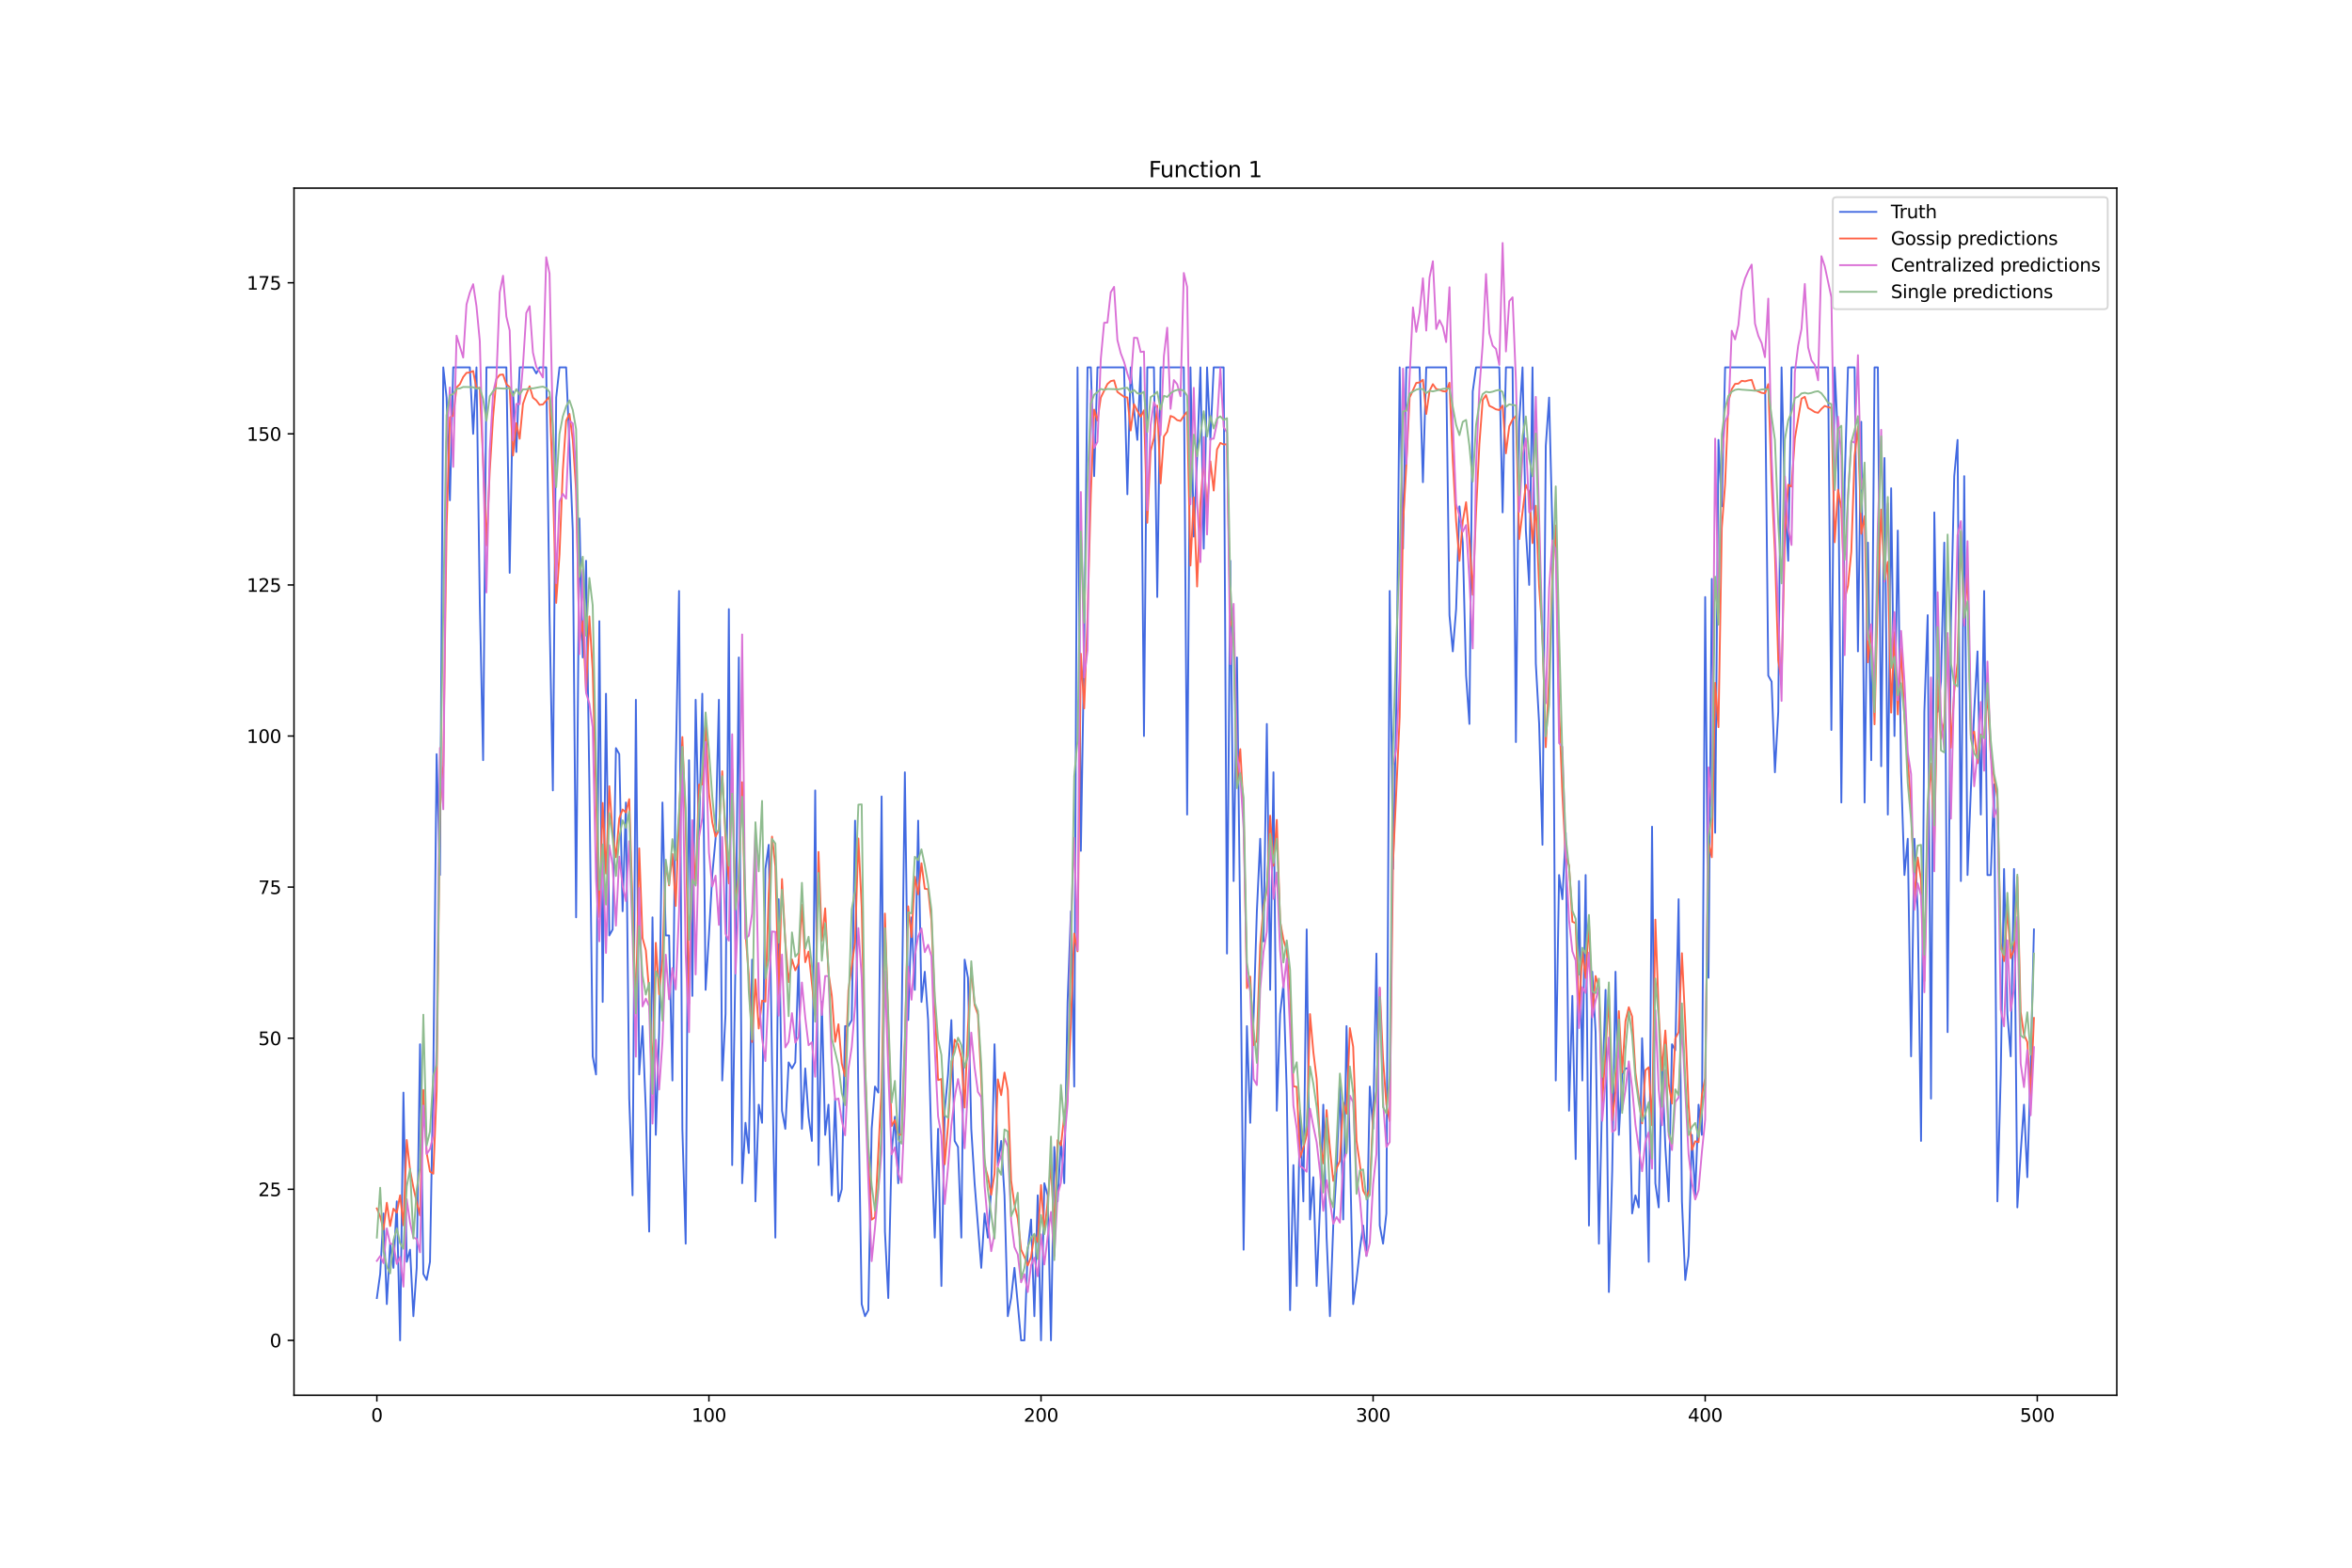 <?xml version="1.0" encoding="utf-8" standalone="no"?>
<!DOCTYPE svg PUBLIC "-//W3C//DTD SVG 1.1//EN"
  "http://www.w3.org/Graphics/SVG/1.1/DTD/svg11.dtd">
<svg xmlns:xlink="http://www.w3.org/1999/xlink" width="1296pt" height="864pt" viewBox="0 0 1296 864" xmlns="http://www.w3.org/2000/svg" version="1.1">
 <defs>
  <style type="text/css">*{stroke-linejoin: round; stroke-linecap: butt}</style>
 </defs>
 <g id="figure_1">
  <g id="patch_1">
   <path d="M 0 864 
L 1296 864 
L 1296 0 
L 0 0 
z
" style="fill: #ffffff"/>
  </g>
  <g id="axes_1">
   <g id="patch_2">
    <path d="M 162 768.96 
L 1166.4 768.96 
L 1166.4 103.68 
L 162 103.68 
z
" style="fill: #ffffff"/>
   </g>
   <g id="matplotlib.axis_1">
    <g id="xtick_1">
     <g id="line2d_1">
      <defs>
       <path id="m49944b374c" d="M 0 0 
L 0 3.5 
" style="stroke: #000000; stroke-width: 0.8"/>
      </defs>
      <g>
       <use xlink:href="#m49944b374c" x="207.655" y="768.96" style="stroke: #000000; stroke-width: 0.8"/>
      </g>
     </g>
     <g id="text_1">
      <!-- 0 -->
      <g transform="translate(204.473 783.558) scale(0.1 -0.1)">
       <defs>
        <path id="DejaVuSans-30" d="M 2034 4250 
Q 1547 4250 1301 3770 
Q 1056 3291 1056 2328 
Q 1056 1369 1301 889 
Q 1547 409 2034 409 
Q 2525 409 2770 889 
Q 3016 1369 3016 2328 
Q 3016 3291 2770 3770 
Q 2525 4250 2034 4250 
z
M 2034 4750 
Q 2819 4750 3233 4129 
Q 3647 3509 3647 2328 
Q 3647 1150 3233 529 
Q 2819 -91 2034 -91 
Q 1250 -91 836 529 
Q 422 1150 422 2328 
Q 422 3509 836 4129 
Q 1250 4750 2034 4750 
z
" transform="scale(0.016)"/>
       </defs>
       <use xlink:href="#DejaVuSans-30"/>
      </g>
     </g>
    </g>
    <g id="xtick_2">
     <g id="line2d_2">
      <g>
       <use xlink:href="#m49944b374c" x="390.639" y="768.96" style="stroke: #000000; stroke-width: 0.8"/>
      </g>
     </g>
     <g id="text_2">
      <!-- 100 -->
      <g transform="translate(381.095 783.558) scale(0.1 -0.1)">
       <defs>
        <path id="DejaVuSans-31" d="M 794 531 
L 1825 531 
L 1825 4091 
L 703 3866 
L 703 4441 
L 1819 4666 
L 2450 4666 
L 2450 531 
L 3481 531 
L 3481 0 
L 794 0 
L 794 531 
z
" transform="scale(0.016)"/>
       </defs>
       <use xlink:href="#DejaVuSans-31"/>
       <use xlink:href="#DejaVuSans-30" x="63.623"/>
       <use xlink:href="#DejaVuSans-30" x="127.246"/>
      </g>
     </g>
    </g>
    <g id="xtick_3">
     <g id="line2d_3">
      <g>
       <use xlink:href="#m49944b374c" x="573.623" y="768.96" style="stroke: #000000; stroke-width: 0.8"/>
      </g>
     </g>
     <g id="text_3">
      <!-- 200 -->
      <g transform="translate(564.079 783.558) scale(0.1 -0.1)">
       <defs>
        <path id="DejaVuSans-32" d="M 1228 531 
L 3431 531 
L 3431 0 
L 469 0 
L 469 531 
Q 828 903 1448 1529 
Q 2069 2156 2228 2338 
Q 2531 2678 2651 2914 
Q 2772 3150 2772 3378 
Q 2772 3750 2511 3984 
Q 2250 4219 1831 4219 
Q 1534 4219 1204 4116 
Q 875 4013 500 3803 
L 500 4441 
Q 881 4594 1212 4672 
Q 1544 4750 1819 4750 
Q 2544 4750 2975 4387 
Q 3406 4025 3406 3419 
Q 3406 3131 3298 2873 
Q 3191 2616 2906 2266 
Q 2828 2175 2409 1742 
Q 1991 1309 1228 531 
z
" transform="scale(0.016)"/>
       </defs>
       <use xlink:href="#DejaVuSans-32"/>
       <use xlink:href="#DejaVuSans-30" x="63.623"/>
       <use xlink:href="#DejaVuSans-30" x="127.246"/>
      </g>
     </g>
    </g>
    <g id="xtick_4">
     <g id="line2d_4">
      <g>
       <use xlink:href="#m49944b374c" x="756.607" y="768.96" style="stroke: #000000; stroke-width: 0.8"/>
      </g>
     </g>
     <g id="text_4">
      <!-- 300 -->
      <g transform="translate(747.063 783.558) scale(0.1 -0.1)">
       <defs>
        <path id="DejaVuSans-33" d="M 2597 2516 
Q 3050 2419 3304 2112 
Q 3559 1806 3559 1356 
Q 3559 666 3084 287 
Q 2609 -91 1734 -91 
Q 1441 -91 1130 -33 
Q 819 25 488 141 
L 488 750 
Q 750 597 1062 519 
Q 1375 441 1716 441 
Q 2309 441 2620 675 
Q 2931 909 2931 1356 
Q 2931 1769 2642 2001 
Q 2353 2234 1838 2234 
L 1294 2234 
L 1294 2753 
L 1863 2753 
Q 2328 2753 2575 2939 
Q 2822 3125 2822 3475 
Q 2822 3834 2567 4026 
Q 2313 4219 1838 4219 
Q 1578 4219 1281 4162 
Q 984 4106 628 3988 
L 628 4550 
Q 988 4650 1302 4700 
Q 1616 4750 1894 4750 
Q 2613 4750 3031 4423 
Q 3450 4097 3450 3541 
Q 3450 3153 3228 2886 
Q 3006 2619 2597 2516 
z
" transform="scale(0.016)"/>
       </defs>
       <use xlink:href="#DejaVuSans-33"/>
       <use xlink:href="#DejaVuSans-30" x="63.623"/>
       <use xlink:href="#DejaVuSans-30" x="127.246"/>
      </g>
     </g>
    </g>
    <g id="xtick_5">
     <g id="line2d_5">
      <g>
       <use xlink:href="#m49944b374c" x="939.591" y="768.96" style="stroke: #000000; stroke-width: 0.8"/>
      </g>
     </g>
     <g id="text_5">
      <!-- 400 -->
      <g transform="translate(930.047 783.558) scale(0.1 -0.1)">
       <defs>
        <path id="DejaVuSans-34" d="M 2419 4116 
L 825 1625 
L 2419 1625 
L 2419 4116 
z
M 2253 4666 
L 3047 4666 
L 3047 1625 
L 3713 1625 
L 3713 1100 
L 3047 1100 
L 3047 0 
L 2419 0 
L 2419 1100 
L 313 1100 
L 313 1709 
L 2253 4666 
z
" transform="scale(0.016)"/>
       </defs>
       <use xlink:href="#DejaVuSans-34"/>
       <use xlink:href="#DejaVuSans-30" x="63.623"/>
       <use xlink:href="#DejaVuSans-30" x="127.246"/>
      </g>
     </g>
    </g>
    <g id="xtick_6">
     <g id="line2d_6">
      <g>
       <use xlink:href="#m49944b374c" x="1122.575" y="768.96" style="stroke: #000000; stroke-width: 0.8"/>
      </g>
     </g>
     <g id="text_6">
      <!-- 500 -->
      <g transform="translate(1113.032 783.558) scale(0.1 -0.1)">
       <defs>
        <path id="DejaVuSans-35" d="M 691 4666 
L 3169 4666 
L 3169 4134 
L 1269 4134 
L 1269 2991 
Q 1406 3038 1543 3061 
Q 1681 3084 1819 3084 
Q 2600 3084 3056 2656 
Q 3513 2228 3513 1497 
Q 3513 744 3044 326 
Q 2575 -91 1722 -91 
Q 1428 -91 1123 -41 
Q 819 9 494 109 
L 494 744 
Q 775 591 1075 516 
Q 1375 441 1709 441 
Q 2250 441 2565 725 
Q 2881 1009 2881 1497 
Q 2881 1984 2565 2268 
Q 2250 2553 1709 2553 
Q 1456 2553 1204 2497 
Q 953 2441 691 2322 
L 691 4666 
z
" transform="scale(0.016)"/>
       </defs>
       <use xlink:href="#DejaVuSans-35"/>
       <use xlink:href="#DejaVuSans-30" x="63.623"/>
       <use xlink:href="#DejaVuSans-30" x="127.246"/>
      </g>
     </g>
    </g>
   </g>
   <g id="matplotlib.axis_2">
    <g id="ytick_1">
     <g id="line2d_7">
      <defs>
       <path id="m13c4b6525c" d="M 0 0 
L -3.5 0 
" style="stroke: #000000; stroke-width: 0.8"/>
      </defs>
      <g>
       <use xlink:href="#m13c4b6525c" x="162" y="738.72" style="stroke: #000000; stroke-width: 0.8"/>
      </g>
     </g>
     <g id="text_7">
      <!-- 0 -->
      <g transform="translate(148.637 742.519) scale(0.1 -0.1)">
       <use xlink:href="#DejaVuSans-30"/>
      </g>
     </g>
    </g>
    <g id="ytick_2">
     <g id="line2d_8">
      <g>
       <use xlink:href="#m13c4b6525c" x="162" y="655.452" style="stroke: #000000; stroke-width: 0.8"/>
      </g>
     </g>
     <g id="text_8">
      <!-- 25 -->
      <g transform="translate(142.275 659.251) scale(0.1 -0.1)">
       <use xlink:href="#DejaVuSans-32"/>
       <use xlink:href="#DejaVuSans-35" x="63.623"/>
      </g>
     </g>
    </g>
    <g id="ytick_3">
     <g id="line2d_9">
      <g>
       <use xlink:href="#m13c4b6525c" x="162" y="572.183" style="stroke: #000000; stroke-width: 0.8"/>
      </g>
     </g>
     <g id="text_9">
      <!-- 50 -->
      <g transform="translate(142.275 575.983) scale(0.1 -0.1)">
       <use xlink:href="#DejaVuSans-35"/>
       <use xlink:href="#DejaVuSans-30" x="63.623"/>
      </g>
     </g>
    </g>
    <g id="ytick_4">
     <g id="line2d_10">
      <g>
       <use xlink:href="#m13c4b6525c" x="162" y="488.915" style="stroke: #000000; stroke-width: 0.8"/>
      </g>
     </g>
     <g id="text_10">
      <!-- 75 -->
      <g transform="translate(142.275 492.714) scale(0.1 -0.1)">
       <defs>
        <path id="DejaVuSans-37" d="M 525 4666 
L 3525 4666 
L 3525 4397 
L 1831 0 
L 1172 0 
L 2766 4134 
L 525 4134 
L 525 4666 
z
" transform="scale(0.016)"/>
       </defs>
       <use xlink:href="#DejaVuSans-37"/>
       <use xlink:href="#DejaVuSans-35" x="63.623"/>
      </g>
     </g>
    </g>
    <g id="ytick_5">
     <g id="line2d_11">
      <g>
       <use xlink:href="#m13c4b6525c" x="162" y="405.647" style="stroke: #000000; stroke-width: 0.8"/>
      </g>
     </g>
     <g id="text_11">
      <!-- 100 -->
      <g transform="translate(135.912 409.446) scale(0.1 -0.1)">
       <use xlink:href="#DejaVuSans-31"/>
       <use xlink:href="#DejaVuSans-30" x="63.623"/>
       <use xlink:href="#DejaVuSans-30" x="127.246"/>
      </g>
     </g>
    </g>
    <g id="ytick_6">
     <g id="line2d_12">
      <g>
       <use xlink:href="#m13c4b6525c" x="162" y="322.379" style="stroke: #000000; stroke-width: 0.8"/>
      </g>
     </g>
     <g id="text_12">
      <!-- 125 -->
      <g transform="translate(135.912 326.178) scale(0.1 -0.1)">
       <use xlink:href="#DejaVuSans-31"/>
       <use xlink:href="#DejaVuSans-32" x="63.623"/>
       <use xlink:href="#DejaVuSans-35" x="127.246"/>
      </g>
     </g>
    </g>
    <g id="ytick_7">
     <g id="line2d_13">
      <g>
       <use xlink:href="#m13c4b6525c" x="162" y="239.11" style="stroke: #000000; stroke-width: 0.8"/>
      </g>
     </g>
     <g id="text_13">
      <!-- 150 -->
      <g transform="translate(135.912 242.91) scale(0.1 -0.1)">
       <use xlink:href="#DejaVuSans-31"/>
       <use xlink:href="#DejaVuSans-35" x="63.623"/>
       <use xlink:href="#DejaVuSans-30" x="127.246"/>
      </g>
     </g>
    </g>
    <g id="ytick_8">
     <g id="line2d_14">
      <g>
       <use xlink:href="#m13c4b6525c" x="162" y="155.842" style="stroke: #000000; stroke-width: 0.8"/>
      </g>
     </g>
     <g id="text_14">
      <!-- 175 -->
      <g transform="translate(135.912 159.641) scale(0.1 -0.1)">
       <use xlink:href="#DejaVuSans-31"/>
       <use xlink:href="#DejaVuSans-37" x="63.623"/>
       <use xlink:href="#DejaVuSans-35" x="127.246"/>
      </g>
     </g>
    </g>
   </g>
   <g id="line2d_15">
    <path d="M 207.655 715.405 
L 209.484 702.082 
L 211.314 668.775 
L 213.144 718.736 
L 214.974 685.428 
L 216.804 698.751 
L 218.634 662.113 
L 220.463 738.72 
L 222.293 602.16 
L 224.123 695.42 
L 225.953 688.759 
L 227.783 725.397 
L 229.613 698.751 
L 231.442 575.514 
L 233.272 702.082 
L 235.102 705.413 
L 236.932 695.42 
L 238.762 592.168 
L 240.592 415.639 
L 242.422 482.254 
L 244.251 202.472 
L 246.081 219.126 
L 247.911 275.748 
L 249.741 202.472 
L 258.89 202.472 
L 260.72 239.11 
L 262.55 202.472 
L 264.38 332.371 
L 266.209 418.97 
L 268.039 202.472 
L 279.018 202.472 
L 280.848 315.717 
L 282.678 215.795 
L 284.508 249.103 
L 286.338 202.472 
L 293.657 202.472 
L 295.487 205.803 
L 297.317 202.472 
L 300.976 202.472 
L 302.806 339.032 
L 304.636 435.623 
L 306.466 219.126 
L 308.296 202.472 
L 311.956 202.472 
L 313.785 245.772 
L 315.615 292.402 
L 317.445 505.569 
L 319.275 285.741 
L 321.105 362.347 
L 322.935 309.056 
L 324.764 432.293 
L 326.594 582.176 
L 328.424 592.168 
L 330.254 342.363 
L 332.084 552.199 
L 333.914 382.332 
L 335.743 515.561 
L 337.573 512.23 
L 339.403 412.308 
L 341.233 415.639 
L 343.063 502.238 
L 344.893 442.285 
L 346.723 605.491 
L 348.552 658.782 
L 350.382 385.663 
L 352.212 592.168 
L 354.042 565.522 
L 355.872 612.152 
L 357.702 678.767 
L 359.531 505.569 
L 361.361 625.475 
L 363.191 568.853 
L 365.021 442.285 
L 366.851 515.561 
L 368.681 515.561 
L 370.51 595.499 
L 372.34 422.301 
L 374.17 325.709 
L 376 622.144 
L 377.83 685.428 
L 379.66 418.97 
L 381.489 548.868 
L 383.319 385.663 
L 385.149 462.269 
L 386.979 382.332 
L 388.809 545.538 
L 390.639 515.561 
L 392.469 482.254 
L 394.298 462.269 
L 396.128 385.663 
L 397.958 595.499 
L 399.788 558.861 
L 401.618 335.702 
L 403.448 642.129 
L 405.277 528.884 
L 407.107 362.347 
L 408.937 652.121 
L 410.767 618.814 
L 412.597 635.467 
L 414.427 528.884 
L 416.256 662.113 
L 418.086 608.821 
L 419.916 618.814 
L 421.746 478.923 
L 423.576 465.6 
L 425.406 585.506 
L 427.236 682.098 
L 429.065 495.577 
L 430.895 612.152 
L 432.725 622.144 
L 434.555 585.506 
L 436.385 588.837 
L 438.215 585.506 
L 440.044 528.884 
L 441.874 622.144 
L 443.704 588.837 
L 445.534 615.483 
L 447.364 628.806 
L 449.194 435.623 
L 451.023 642.129 
L 452.853 552.199 
L 454.683 625.475 
L 456.513 608.821 
L 458.343 658.782 
L 460.173 605.491 
L 462.003 662.113 
L 463.832 655.452 
L 465.662 565.522 
L 467.492 565.522 
L 469.322 562.191 
L 471.152 452.277 
L 472.982 605.491 
L 474.811 718.736 
L 476.641 725.397 
L 478.471 722.066 
L 480.301 622.144 
L 482.131 598.829 
L 483.961 602.16 
L 485.79 438.954 
L 487.62 678.767 
L 489.45 715.405 
L 491.28 635.467 
L 493.11 615.483 
L 494.94 652.121 
L 496.77 568.853 
L 498.599 425.631 
L 500.429 562.191 
L 502.259 505.569 
L 504.089 545.538 
L 505.919 452.277 
L 507.749 552.199 
L 509.578 535.545 
L 511.408 562.191 
L 513.238 632.137 
L 515.068 682.098 
L 516.898 622.144 
L 518.728 708.743 
L 520.557 612.152 
L 522.387 592.168 
L 524.217 562.191 
L 526.047 628.806 
L 527.877 632.137 
L 529.707 682.098 
L 531.536 528.884 
L 533.366 538.876 
L 535.196 622.144 
L 537.026 652.121 
L 540.686 698.751 
L 542.516 668.775 
L 544.345 682.098 
L 546.175 655.452 
L 548.005 575.514 
L 549.835 642.129 
L 551.665 628.806 
L 553.495 658.782 
L 555.324 725.397 
L 557.154 715.405 
L 558.984 698.751 
L 562.644 738.72 
L 564.474 738.72 
L 566.303 688.759 
L 568.133 672.105 
L 569.963 725.397 
L 571.793 658.782 
L 573.623 738.72 
L 575.453 652.121 
L 577.283 658.782 
L 579.112 738.72 
L 580.942 632.137 
L 582.772 662.113 
L 584.602 628.806 
L 586.432 652.121 
L 588.262 552.199 
L 590.091 502.238 
L 591.921 598.829 
L 593.751 202.472 
L 595.581 468.931 
L 597.411 355.686 
L 599.241 202.472 
L 601.07 202.472 
L 602.9 262.425 
L 604.73 202.472 
L 619.369 202.472 
L 621.199 272.418 
L 623.029 202.472 
L 624.858 225.787 
L 626.688 242.441 
L 628.518 202.472 
L 630.348 405.647 
L 632.178 202.472 
L 635.837 202.472 
L 637.667 329.04 
L 639.497 202.472 
L 652.306 202.472 
L 654.136 448.946 
L 655.966 202.472 
L 657.796 295.733 
L 659.625 252.433 
L 661.455 202.472 
L 663.285 302.394 
L 665.115 202.472 
L 666.945 242.441 
L 668.775 202.472 
L 674.264 202.472 
L 676.094 525.553 
L 677.924 309.056 
L 679.754 485.584 
L 681.583 362.347 
L 683.413 512.23 
L 685.243 688.759 
L 687.073 565.522 
L 688.903 618.814 
L 692.563 502.238 
L 694.392 462.269 
L 696.222 518.892 
L 698.052 398.985 
L 699.882 545.538 
L 701.712 425.631 
L 703.542 612.152 
L 705.371 558.861 
L 707.201 542.207 
L 709.031 602.16 
L 710.861 722.066 
L 712.691 642.129 
L 714.521 708.743 
L 716.35 612.152 
L 718.18 662.113 
L 720.01 512.23 
L 721.84 672.105 
L 723.67 648.79 
L 725.5 708.743 
L 727.33 665.444 
L 729.159 608.821 
L 730.989 682.098 
L 732.819 725.397 
L 734.649 675.436 
L 736.479 645.46 
L 738.309 595.499 
L 740.138 672.105 
L 741.968 565.522 
L 743.798 632.137 
L 745.628 718.736 
L 747.458 705.413 
L 749.288 688.759 
L 751.117 675.436 
L 752.947 692.09 
L 754.777 598.829 
L 756.607 622.144 
L 758.437 525.553 
L 760.267 675.436 
L 762.097 685.428 
L 763.926 668.775 
L 765.756 325.709 
L 767.586 478.923 
L 769.416 388.993 
L 771.246 202.472 
L 773.076 302.394 
L 774.905 202.472 
L 782.225 202.472 
L 784.055 265.756 
L 785.884 202.472 
L 796.864 202.472 
L 798.693 339.032 
L 800.523 359.017 
L 802.353 335.702 
L 804.183 279.079 
L 806.013 299.064 
L 807.843 372.34 
L 809.672 398.985 
L 811.502 215.795 
L 813.332 202.472 
L 826.141 202.472 
L 827.971 282.41 
L 829.801 202.472 
L 833.46 202.472 
L 835.29 408.978 
L 837.12 232.449 
L 838.95 202.472 
L 840.78 292.402 
L 842.61 322.379 
L 844.439 202.472 
L 846.269 365.678 
L 848.099 398.985 
L 849.929 465.6 
L 851.759 245.772 
L 853.589 219.126 
L 855.418 292.402 
L 857.248 595.499 
L 859.078 482.254 
L 860.908 495.577 
L 862.738 458.939 
L 864.568 612.152 
L 866.397 548.868 
L 868.227 638.798 
L 870.057 485.584 
L 871.887 595.499 
L 873.717 482.254 
L 875.547 675.436 
L 877.377 535.545 
L 879.206 568.853 
L 881.036 685.428 
L 882.866 602.16 
L 884.696 545.538 
L 886.526 712.074 
L 888.356 645.46 
L 890.185 535.545 
L 892.015 625.475 
L 893.845 592.168 
L 895.675 588.837 
L 897.505 588.837 
L 899.335 668.775 
L 901.164 658.782 
L 902.994 665.444 
L 904.824 572.183 
L 906.654 615.483 
L 908.484 695.42 
L 910.314 455.608 
L 912.144 652.121 
L 913.973 665.444 
L 915.803 585.506 
L 917.633 632.137 
L 919.463 662.113 
L 921.293 575.514 
L 923.123 578.845 
L 924.952 495.577 
L 926.782 662.113 
L 928.612 705.413 
L 930.442 692.09 
L 932.272 625.475 
L 934.102 658.782 
L 935.931 608.821 
L 937.761 625.475 
L 939.591 329.04 
L 941.421 538.876 
L 943.251 319.048 
L 945.081 458.939 
L 946.911 242.441 
L 948.74 279.079 
L 950.57 202.472 
L 972.528 202.472 
L 974.358 372.34 
L 976.188 375.67 
L 978.018 425.631 
L 979.848 392.324 
L 981.678 202.472 
L 983.507 275.748 
L 985.337 309.056 
L 987.167 202.472 
L 1007.295 202.472 
L 1009.125 402.316 
L 1010.955 202.472 
L 1012.785 242.441 
L 1014.615 442.285 
L 1016.444 265.756 
L 1018.274 202.472 
L 1021.934 202.472 
L 1023.764 359.017 
L 1025.594 232.449 
L 1027.424 442.285 
L 1029.253 299.064 
L 1031.083 418.97 
L 1032.913 202.472 
L 1034.743 202.472 
L 1036.573 422.301 
L 1038.403 252.433 
L 1040.232 448.946 
L 1042.062 269.087 
L 1043.892 405.647 
L 1045.722 292.402 
L 1047.552 425.631 
L 1049.382 482.254 
L 1051.211 462.269 
L 1053.041 582.176 
L 1054.871 462.269 
L 1056.701 502.238 
L 1058.531 628.806 
L 1060.361 392.324 
L 1062.191 339.032 
L 1064.02 605.491 
L 1065.85 282.41 
L 1067.68 392.324 
L 1069.51 375.67 
L 1071.34 299.064 
L 1073.17 568.853 
L 1074.999 342.363 
L 1076.829 262.425 
L 1078.659 242.441 
L 1080.489 485.584 
L 1082.319 262.425 
L 1084.149 482.254 
L 1085.978 435.623 
L 1087.808 392.324 
L 1089.638 359.017 
L 1091.468 448.946 
L 1093.298 325.709 
L 1095.128 482.254 
L 1096.958 482.254 
L 1098.787 432.293 
L 1100.617 662.113 
L 1102.447 592.168 
L 1104.277 478.923 
L 1106.107 558.861 
L 1107.937 582.176 
L 1109.766 478.923 
L 1111.596 665.444 
L 1113.426 635.467 
L 1115.256 608.821 
L 1117.086 648.79 
L 1118.916 588.837 
L 1120.745 512.23 
L 1120.745 512.23 
" clip-path="url(#p0a4830c23a)" style="fill: none; stroke: #4169e1; stroke-linecap: square"/>
   </g>
   <g id="line2d_16">
    <path d="M 207.655 665.989 
L 209.484 670.423 
L 211.314 677.644 
L 213.144 662.874 
L 214.974 675.706 
L 216.804 666.138 
L 218.634 668.349 
L 220.463 658.789 
L 222.293 675.334 
L 224.123 628.281 
L 225.953 644.829 
L 227.783 654.463 
L 229.613 662.517 
L 231.442 669.913 
L 233.272 600.694 
L 235.102 635.46 
L 236.932 645.723 
L 238.762 646.864 
L 240.592 601.55 
L 242.422 445.677 
L 244.251 421.982 
L 246.081 290.786 
L 247.911 230 
L 249.741 229.1 
L 251.571 213.522 
L 253.401 211.74 
L 255.23 207.81 
L 257.06 205.485 
L 258.89 205.273 
L 260.72 204.49 
L 262.55 214.083 
L 264.38 213.633 
L 266.209 254.226 
L 268.039 300.623 
L 269.869 259.422 
L 271.699 229.672 
L 273.529 208.849 
L 275.359 206.596 
L 277.189 206.399 
L 279.018 211.741 
L 280.848 213.36 
L 282.678 251.056 
L 284.508 233.219 
L 286.338 241.812 
L 288.168 222.599 
L 289.997 217.249 
L 291.827 212.864 
L 293.657 219.175 
L 295.487 220.621 
L 297.317 223.104 
L 299.147 222.896 
L 302.806 218.596 
L 304.636 267.055 
L 306.466 332.295 
L 308.296 305.57 
L 310.126 259.202 
L 311.956 231.898 
L 313.785 228.116 
L 315.615 242.476 
L 317.445 270.206 
L 319.275 354.026 
L 321.105 342.384 
L 322.935 381.225 
L 324.764 339.716 
L 326.594 369.593 
L 330.254 505.468 
L 332.084 442.507 
L 333.914 481.476 
L 335.743 433.305 
L 337.573 459.61 
L 339.403 472.439 
L 341.233 451.036 
L 343.063 446.134 
L 344.893 447.807 
L 346.723 440.44 
L 350.382 557.395 
L 352.212 467.547 
L 354.042 516.931 
L 355.872 523.744 
L 357.702 546.639 
L 359.531 593.341 
L 361.361 519.619 
L 363.191 547.996 
L 365.021 528.88 
L 366.851 475.533 
L 368.681 487.975 
L 370.51 470.661 
L 372.34 499.315 
L 374.17 450.26 
L 376 406.203 
L 377.83 453.246 
L 379.66 553.12 
L 381.489 462.402 
L 383.319 487.049 
L 385.149 432.45 
L 386.979 432.311 
L 388.809 399.147 
L 390.639 436.984 
L 392.469 453.054 
L 394.298 461.085 
L 396.128 457.572 
L 397.958 425.03 
L 399.788 462.064 
L 401.618 486.873 
L 403.448 423.971 
L 405.277 499.251 
L 407.107 481.65 
L 408.937 431.083 
L 410.767 514.064 
L 412.597 537.313 
L 414.427 574.288 
L 416.256 539.781 
L 418.086 566.857 
L 419.916 551.458 
L 421.746 552.033 
L 423.576 492.92 
L 425.406 461.076 
L 427.236 477.35 
L 429.065 548.186 
L 430.895 484.479 
L 432.725 518.864 
L 434.555 541.261 
L 436.385 528.744 
L 438.215 534.778 
L 440.044 530.975 
L 441.874 498.701 
L 443.704 530.294 
L 445.534 524.451 
L 449.194 559.339 
L 451.023 469.507 
L 452.853 518.519 
L 454.683 500.606 
L 456.513 536.318 
L 458.343 548.801 
L 460.173 574.179 
L 462.003 564.488 
L 463.832 586.101 
L 465.662 593.173 
L 467.492 545.795 
L 471.152 519.088 
L 472.982 462.106 
L 474.811 499.929 
L 476.641 586.112 
L 478.471 640.639 
L 480.301 672.203 
L 482.131 670.897 
L 485.79 599.443 
L 487.62 503.485 
L 489.45 563.957 
L 491.28 620.646 
L 493.11 617.338 
L 494.94 625.481 
L 496.77 625.32 
L 498.599 572.958 
L 500.429 499.491 
L 502.259 516.494 
L 504.089 483.239 
L 505.919 492.903 
L 507.749 475.763 
L 509.578 489.805 
L 511.408 490.081 
L 513.238 507.215 
L 515.068 553.011 
L 516.898 595.256 
L 518.728 594.69 
L 520.557 641.674 
L 522.387 620.243 
L 524.217 590.824 
L 526.047 572.989 
L 527.877 575.464 
L 529.707 582.762 
L 531.536 610.38 
L 533.366 565.786 
L 535.196 533.492 
L 537.026 553.888 
L 538.856 559.146 
L 540.686 594.907 
L 542.516 641.853 
L 544.345 648.565 
L 546.175 658.451 
L 548.005 646.905 
L 549.835 594.878 
L 551.665 603.574 
L 553.495 591.12 
L 555.324 600.73 
L 557.154 650.658 
L 558.984 663.972 
L 560.814 671.573 
L 562.644 688.676 
L 564.474 692.707 
L 566.303 697.477 
L 568.133 692.777 
L 569.963 680.508 
L 571.793 684.511 
L 573.623 653.125 
L 575.453 678.671 
L 577.283 662.477 
L 579.112 641.711 
L 580.942 678.48 
L 582.772 628.351 
L 584.602 631.268 
L 586.432 614.795 
L 588.262 606.583 
L 590.091 562.481 
L 591.921 514.49 
L 593.751 524.316 
L 595.581 360.283 
L 597.411 390.426 
L 599.241 340.566 
L 601.07 272.411 
L 602.9 225.742 
L 604.73 231.82 
L 606.56 219.106 
L 610.22 211.635 
L 612.05 210.038 
L 613.879 209.646 
L 615.709 216 
L 619.369 218.683 
L 621.199 219.054 
L 623.029 237.252 
L 624.858 222.749 
L 626.688 226.367 
L 628.518 229.696 
L 630.348 226.135 
L 632.178 288.114 
L 634.008 248.506 
L 635.837 241.425 
L 637.667 223.576 
L 639.497 266.395 
L 641.327 240.555 
L 643.157 237.902 
L 644.987 229.222 
L 646.817 229.978 
L 648.646 231.539 
L 650.476 232.01 
L 652.306 229.166 
L 654.136 226.904 
L 655.966 311.697 
L 657.796 274.139 
L 659.625 323.267 
L 661.455 277.515 
L 663.285 253.196 
L 665.115 280.559 
L 666.945 254.254 
L 668.775 270.369 
L 670.604 247.676 
L 672.434 244.102 
L 674.264 244.983 
L 676.094 244.797 
L 677.924 341.811 
L 679.754 348.705 
L 681.583 431.079 
L 683.413 412.864 
L 685.243 447.08 
L 687.073 544.597 
L 688.903 538.229 
L 690.733 576.002 
L 692.563 573.524 
L 694.392 520.986 
L 696.222 499.922 
L 698.052 490.183 
L 699.882 449.539 
L 701.712 477.119 
L 703.542 451.864 
L 705.371 507.664 
L 707.201 517.881 
L 709.031 523.899 
L 710.861 546.363 
L 712.691 598.693 
L 714.521 599.023 
L 716.35 638.009 
L 718.18 632.422 
L 720.01 625.578 
L 721.84 558.887 
L 723.67 579.7 
L 725.5 594.718 
L 727.33 629.656 
L 729.159 641.175 
L 730.989 611.822 
L 732.819 633.112 
L 734.649 650.828 
L 736.479 643.929 
L 738.309 639.793 
L 740.138 607.583 
L 741.968 613.793 
L 743.798 566.609 
L 745.628 576.97 
L 747.458 628.705 
L 749.288 641.414 
L 751.117 656.154 
L 752.947 659.505 
L 754.777 655.598 
L 756.607 614.632 
L 758.437 601.339 
L 760.267 544.771 
L 762.097 583.657 
L 763.926 608.63 
L 765.756 617.919 
L 767.586 475.385 
L 771.246 395.189 
L 773.076 289.057 
L 774.905 256.561 
L 776.735 219.114 
L 780.395 211.039 
L 782.225 210.783 
L 784.055 209.307 
L 785.884 228.161 
L 787.714 215.388 
L 789.544 211.723 
L 791.374 214.364 
L 793.204 214.861 
L 795.034 215.577 
L 796.864 215.825 
L 798.693 210.96 
L 800.523 253.761 
L 802.353 287.384 
L 804.183 309.055 
L 806.013 287.252 
L 807.843 276.761 
L 809.672 296.973 
L 811.502 327.795 
L 813.332 282.287 
L 815.162 244.859 
L 816.992 220.423 
L 818.822 217.755 
L 820.651 223.671 
L 822.481 224.542 
L 824.311 225.593 
L 826.141 225.993 
L 827.971 223.539 
L 829.801 249.842 
L 831.63 234.941 
L 833.46 231.222 
L 835.29 229.24 
L 837.12 297.141 
L 840.78 267.223 
L 842.61 271.103 
L 844.439 299.324 
L 846.269 278.745 
L 848.099 323.504 
L 849.929 349.168 
L 851.759 411.826 
L 853.589 373.044 
L 855.418 316.422 
L 857.248 289.61 
L 859.078 390.296 
L 860.908 437.734 
L 862.738 472.863 
L 864.568 476.88 
L 866.397 508.025 
L 868.227 508.721 
L 870.057 558.496 
L 871.887 524.282 
L 873.717 538.976 
L 875.547 508.417 
L 877.377 559.305 
L 879.206 537.919 
L 881.036 544.227 
L 882.866 607.461 
L 884.696 579.048 
L 886.526 548.636 
L 888.356 617.505 
L 890.185 601.456 
L 892.015 557.248 
L 893.845 591.022 
L 895.675 562.744 
L 897.505 555.102 
L 899.335 560.224 
L 901.164 591.122 
L 904.824 619.119 
L 906.654 589.857 
L 908.484 588.196 
L 910.314 620.218 
L 912.144 506.83 
L 913.973 557.768 
L 915.803 589.954 
L 917.633 567.941 
L 919.463 597.242 
L 921.293 608.212 
L 923.123 572.359 
L 924.952 568.834 
L 926.782 525.343 
L 928.612 564.09 
L 930.442 609.091 
L 932.272 633.78 
L 934.102 629.01 
L 935.931 629.501 
L 937.761 603.711 
L 939.591 594.259 
L 941.421 464.215 
L 943.251 472.462 
L 945.081 376.311 
L 946.911 400.746 
L 948.74 290.97 
L 950.57 266.861 
L 952.4 221.137 
L 954.23 214.5 
L 956.06 211.566 
L 957.89 211.447 
L 959.719 209.865 
L 961.549 210.158 
L 963.379 209.659 
L 965.209 209.349 
L 967.039 214.924 
L 970.698 216.51 
L 972.528 216.786 
L 974.358 211.706 
L 976.188 265.564 
L 978.018 304.522 
L 979.848 363.822 
L 981.678 375.108 
L 983.507 294.855 
L 985.337 267.146 
L 987.167 268.174 
L 988.997 241.657 
L 992.657 219.705 
L 994.486 218.715 
L 996.316 224.863 
L 998.146 225.889 
L 999.976 227.081 
L 1001.806 227.521 
L 1003.636 225.352 
L 1005.465 223.72 
L 1007.295 224.397 
L 1009.125 224.778 
L 1010.955 298.87 
L 1012.785 269.852 
L 1014.615 280.161 
L 1016.444 330.335 
L 1018.274 322.82 
L 1020.104 304.061 
L 1021.934 251.165 
L 1023.764 235.07 
L 1025.594 294.174 
L 1027.424 284.439 
L 1029.253 365.01 
L 1031.083 346.435 
L 1032.913 399.214 
L 1034.743 326.207 
L 1036.573 280.836 
L 1038.403 320.277 
L 1040.232 309.661 
L 1042.062 392.769 
L 1043.892 348.44 
L 1045.722 393.725 
L 1047.552 357.468 
L 1049.382 395.169 
L 1051.211 418.844 
L 1053.041 444.738 
L 1054.871 495.228 
L 1056.701 472.599 
L 1058.531 485.045 
L 1060.361 540.631 
L 1062.191 446.485 
L 1064.02 420.812 
L 1065.85 465.72 
L 1067.68 374.876 
L 1069.51 407.192 
L 1071.34 398.077 
L 1073.17 351.237 
L 1074.999 412.063 
L 1076.829 380.913 
L 1078.659 365.255 
L 1080.489 293.141 
L 1082.319 343.538 
L 1084.149 314.504 
L 1085.978 405.263 
L 1087.808 403.216 
L 1089.638 420.657 
L 1091.468 404.925 
L 1093.298 406.22 
L 1095.128 382.257 
L 1096.958 416.127 
L 1098.787 428.521 
L 1100.617 439.94 
L 1102.447 519.925 
L 1104.277 529.708 
L 1106.107 500.855 
L 1107.937 528.059 
L 1109.766 523.419 
L 1111.596 483.201 
L 1113.426 557.62 
L 1115.256 570.263 
L 1117.086 574.251 
L 1118.916 604.005 
L 1120.745 561.053 
L 1120.745 561.053 
" clip-path="url(#p0a4830c23a)" style="fill: none; stroke: #ff6347; stroke-linecap: square"/>
   </g>
   <g id="line2d_17">
    <path d="M 207.655 694.915 
L 209.484 692.249 
L 211.314 696.154 
L 213.144 677.015 
L 214.974 685.459 
L 216.804 685.727 
L 218.634 696.577 
L 220.463 692.708 
L 222.293 709.114 
L 224.123 660.918 
L 225.953 673.927 
L 227.783 681.993 
L 229.613 682.834 
L 231.442 690.185 
L 233.272 609.298 
L 235.102 636.043 
L 236.932 633.281 
L 238.762 625.994 
L 240.592 576.11 
L 242.422 412.19 
L 244.251 446.012 
L 246.081 243.232 
L 247.911 213.519 
L 249.741 257.317 
L 251.571 185.001 
L 255.23 197.056 
L 257.06 167.798 
L 258.89 161.252 
L 260.72 156.617 
L 262.55 168.825 
L 264.38 188.025 
L 266.209 255.032 
L 268.039 326.551 
L 269.869 248.225 
L 271.699 216.425 
L 273.529 208.518 
L 275.359 161.179 
L 277.189 151.977 
L 279.018 174.486 
L 280.848 182.154 
L 282.678 242.708 
L 284.508 222.61 
L 286.338 222.746 
L 288.168 201.397 
L 289.997 172.479 
L 291.827 168.74 
L 293.657 194.277 
L 295.487 202.16 
L 297.317 204.889 
L 299.147 208.047 
L 300.976 141.769 
L 302.806 150.736 
L 306.466 321.394 
L 308.296 276.409 
L 310.126 272.183 
L 311.956 274.824 
L 313.785 232.006 
L 315.615 233.319 
L 317.445 259.065 
L 319.275 360.572 
L 321.105 313.9 
L 322.935 381.94 
L 324.764 387.767 
L 326.594 400.836 
L 328.424 484.546 
L 330.254 518.804 
L 332.084 467.25 
L 333.914 525.189 
L 335.743 465.826 
L 337.573 476.864 
L 339.403 510.159 
L 341.233 472.11 
L 343.063 488.153 
L 344.893 496.623 
L 346.723 463.629 
L 348.552 515.965 
L 350.382 582.386 
L 352.212 489.43 
L 354.042 554.676 
L 355.872 550.379 
L 357.702 554.522 
L 359.531 619.231 
L 361.361 573.078 
L 363.191 600.474 
L 365.021 574.22 
L 366.851 526.171 
L 368.681 550.754 
L 370.51 533.537 
L 372.34 545.348 
L 374.17 502.392 
L 376 414.553 
L 377.83 525.571 
L 379.66 568.857 
L 381.489 452.029 
L 383.319 537.071 
L 385.149 461.61 
L 386.979 450.852 
L 388.809 408.829 
L 390.639 469.758 
L 392.469 488.591 
L 394.298 482.616 
L 396.128 509.743 
L 397.958 461.33 
L 399.788 514.625 
L 401.618 518.439 
L 403.448 404.668 
L 405.277 536.531 
L 407.107 495.425 
L 408.937 349.667 
L 410.767 517.338 
L 412.597 515.717 
L 414.427 503.464 
L 416.256 456.953 
L 418.086 549.776 
L 419.916 572.24 
L 421.746 584.792 
L 423.576 544.663 
L 425.406 513.369 
L 427.236 513.543 
L 429.065 559.775 
L 430.895 526.067 
L 432.725 577.242 
L 434.555 574.133 
L 436.385 558.358 
L 438.215 574.702 
L 440.044 571.305 
L 441.874 541.491 
L 443.704 560.715 
L 445.534 576.06 
L 447.364 574.43 
L 449.194 593.436 
L 451.023 530.748 
L 452.853 559.371 
L 454.683 537.946 
L 456.513 537.877 
L 458.343 585.564 
L 460.173 606.156 
L 462.003 605.391 
L 463.832 617.521 
L 465.662 625.716 
L 467.492 589.174 
L 469.322 577.046 
L 471.152 554.452 
L 472.982 511.489 
L 474.811 538.816 
L 476.641 603.053 
L 478.471 651.227 
L 480.301 695.067 
L 482.131 676.704 
L 483.961 656.466 
L 485.79 634.607 
L 487.62 535.319 
L 489.45 590.455 
L 491.28 636.219 
L 493.11 632.397 
L 494.94 646.634 
L 496.77 651.805 
L 498.599 609.74 
L 500.429 532.819 
L 502.259 550.987 
L 504.089 526.396 
L 505.919 516.159 
L 507.749 511.652 
L 509.578 524.77 
L 511.408 520.678 
L 513.238 527.047 
L 515.068 577.913 
L 516.898 615.215 
L 518.728 625.743 
L 520.557 663.539 
L 522.387 643.321 
L 524.217 620.193 
L 526.047 604.96 
L 527.877 594.692 
L 529.707 604.381 
L 531.536 632.871 
L 533.366 599.676 
L 535.196 569.121 
L 537.026 588.335 
L 538.856 601.778 
L 540.686 604.757 
L 542.516 653.507 
L 544.345 674.107 
L 546.175 689.583 
L 548.005 679.72 
L 549.835 642.326 
L 551.665 636.805 
L 553.495 627.4 
L 555.324 632.085 
L 557.154 672.71 
L 558.984 687.298 
L 560.814 691.373 
L 562.644 706.733 
L 564.474 702.229 
L 566.303 712.066 
L 568.133 697.29 
L 569.963 693.207 
L 571.793 703.39 
L 573.623 680.299 
L 575.453 696.899 
L 577.283 681.63 
L 579.112 667.935 
L 580.942 692.374 
L 582.772 658.556 
L 584.602 651.72 
L 586.432 628.971 
L 588.262 608.491 
L 590.091 509.81 
L 591.921 461.777 
L 593.751 523.637 
L 595.581 271.165 
L 597.411 373.345 
L 599.241 358.528 
L 601.07 215.163 
L 602.9 246.921 
L 604.73 243.471 
L 606.56 197.889 
L 608.39 177.907 
L 610.22 177.747 
L 612.05 161.08 
L 613.879 158.098 
L 615.709 187.405 
L 617.539 194.636 
L 619.369 199.415 
L 621.199 205.842 
L 623.029 211.297 
L 624.858 186.134 
L 626.688 186.26 
L 628.518 194.008 
L 630.348 193.738 
L 632.178 281.163 
L 634.008 234.223 
L 635.837 221.572 
L 637.667 225.581 
L 639.497 239.8 
L 641.327 196.221 
L 643.157 180.595 
L 644.987 225.322 
L 646.817 209.467 
L 648.646 211.727 
L 650.476 218.336 
L 652.306 150.448 
L 654.136 158.102 
L 655.966 277.953 
L 657.796 213.738 
L 659.625 276.087 
L 661.455 309.809 
L 663.285 240.871 
L 665.115 294.596 
L 666.945 241.91 
L 668.775 241.769 
L 670.604 232.955 
L 672.434 202.87 
L 674.264 235.467 
L 676.094 238.321 
L 677.924 366.069 
L 679.754 332.825 
L 681.583 416.299 
L 683.413 427.402 
L 685.243 456.757 
L 687.073 537.739 
L 688.903 546.383 
L 690.733 594.696 
L 692.563 598.018 
L 694.392 545.145 
L 696.222 524.555 
L 698.052 513.415 
L 699.882 462.374 
L 701.712 495.418 
L 703.542 480.83 
L 705.371 523.825 
L 707.201 544.255 
L 709.031 528.268 
L 710.861 567.582 
L 712.691 609.306 
L 714.521 621.925 
L 716.35 642.737 
L 718.18 643.806 
L 720.01 645.796 
L 721.84 611.022 
L 723.67 620.621 
L 725.5 629.523 
L 727.33 645.608 
L 729.159 667.328 
L 730.989 650.456 
L 732.819 661.963 
L 734.649 674.474 
L 736.479 670.714 
L 738.309 673.854 
L 740.138 641.113 
L 741.968 634.787 
L 743.798 603.823 
L 745.628 607.522 
L 747.458 647.969 
L 749.288 660.065 
L 751.117 681.698 
L 752.947 692.278 
L 754.777 684.979 
L 756.607 652.753 
L 758.437 635.877 
L 760.267 544.223 
L 762.097 606.982 
L 763.926 632.195 
L 765.756 629.417 
L 767.586 421.925 
L 769.416 412.462 
L 771.246 370.78 
L 773.076 203.165 
L 774.905 255.678 
L 776.735 207.036 
L 778.565 169.406 
L 780.395 182.907 
L 782.225 172.361 
L 784.055 153.35 
L 785.884 182.199 
L 787.714 152.872 
L 789.544 143.983 
L 791.374 181.33 
L 793.204 176.45 
L 795.034 180.137 
L 796.864 188.529 
L 798.693 158.307 
L 800.523 232.913 
L 802.353 277.801 
L 804.183 284.227 
L 806.013 293.018 
L 807.843 289.399 
L 809.672 319.693 
L 811.502 357.368 
L 813.332 257 
L 815.162 214.189 
L 816.992 189.753 
L 818.822 151.033 
L 820.651 183.662 
L 822.481 190.512 
L 824.311 192.278 
L 826.141 201.098 
L 827.971 133.92 
L 829.801 193.712 
L 831.63 165.994 
L 833.46 163.854 
L 835.29 209.725 
L 837.12 282.091 
L 838.95 251.375 
L 840.78 241.585 
L 842.61 282.366 
L 844.439 280.26 
L 846.269 218.719 
L 849.929 351.464 
L 851.759 387.602 
L 853.589 324.163 
L 855.418 297.853 
L 857.248 303.347 
L 859.078 409.54 
L 860.908 411.64 
L 862.738 471.523 
L 864.568 507.043 
L 866.397 524.276 
L 868.227 529.349 
L 870.057 566.613 
L 871.887 544.095 
L 873.717 547.219 
L 875.547 524.992 
L 877.377 560.762 
L 879.206 551.413 
L 881.036 543.969 
L 882.866 617.689 
L 884.696 595.773 
L 886.526 571.783 
L 888.356 623.884 
L 890.185 622.578 
L 892.015 569.747 
L 893.845 611.974 
L 895.675 600.568 
L 897.505 584.927 
L 899.335 599.595 
L 901.164 619.793 
L 904.824 645.52 
L 906.654 629.239 
L 908.484 624.062 
L 910.314 644.068 
L 912.144 556.77 
L 913.973 600.527 
L 915.803 620.17 
L 917.633 589.707 
L 919.463 625.743 
L 921.293 633.828 
L 923.123 607.363 
L 924.952 604.867 
L 926.782 564.414 
L 928.612 601.636 
L 930.442 636.143 
L 932.272 651.819 
L 934.102 661.069 
L 935.931 655.978 
L 937.761 635.059 
L 939.591 617.011 
L 941.421 422.909 
L 943.251 444.268 
L 945.081 241.746 
L 946.911 337.788 
L 948.74 253.467 
L 950.57 232.423 
L 952.4 228.214 
L 954.23 182.258 
L 956.06 187.063 
L 957.89 179.069 
L 959.719 159.978 
L 961.549 153.463 
L 963.379 149.201 
L 965.209 145.826 
L 967.039 178.353 
L 968.869 185.071 
L 970.698 189.066 
L 972.528 196.848 
L 974.358 164.565 
L 976.188 251.523 
L 979.848 337.537 
L 981.678 386.292 
L 983.507 262.626 
L 985.337 291.039 
L 987.167 300.379 
L 988.997 205.264 
L 990.827 190.532 
L 992.657 181.283 
L 994.486 156.494 
L 996.316 191.389 
L 998.146 198.574 
L 999.976 201.105 
L 1001.806 209.606 
L 1003.636 141.202 
L 1005.465 146.7 
L 1009.125 163.8 
L 1010.955 270.101 
L 1012.785 229.65 
L 1014.615 251.179 
L 1016.444 361.079 
L 1018.274 273.103 
L 1020.104 243.109 
L 1021.934 243.994 
L 1023.764 195.746 
L 1025.594 269.421 
L 1027.424 260.668 
L 1029.253 352.498 
L 1031.083 344.04 
L 1032.913 381.327 
L 1034.743 289.347 
L 1036.573 236.887 
L 1038.403 320.555 
L 1040.232 277.48 
L 1042.062 364.047 
L 1043.892 337.333 
L 1045.722 385.889 
L 1047.552 347.713 
L 1049.382 375.705 
L 1051.211 414.838 
L 1053.041 426.635 
L 1054.871 501.44 
L 1056.701 486.862 
L 1058.531 493.567 
L 1060.361 546.885 
L 1062.191 469.058 
L 1064.02 373.346 
L 1065.85 480.218 
L 1067.68 326.38 
L 1069.51 394.813 
L 1071.34 412.925 
L 1073.17 348.877 
L 1074.999 451.187 
L 1078.659 294.846 
L 1080.489 287.193 
L 1082.319 344.798 
L 1084.149 298.254 
L 1085.978 391.345 
L 1087.808 433.336 
L 1089.638 415.149 
L 1091.468 386.868 
L 1093.298 424.76 
L 1095.128 364.588 
L 1096.958 415.519 
L 1098.787 450.422 
L 1100.617 445.203 
L 1102.447 556.453 
L 1104.277 565.637 
L 1106.107 518.234 
L 1107.937 557.13 
L 1109.766 544.68 
L 1111.596 505.325 
L 1113.426 586.145 
L 1115.256 599.131 
L 1117.086 578.775 
L 1118.916 614.703 
L 1120.745 577.106 
L 1120.745 577.106 
" clip-path="url(#p0a4830c23a)" style="fill: none; stroke: #da70d6; stroke-linecap: square"/>
   </g>
   <g id="line2d_18">
    <path d="M 207.655 682.098 
L 209.484 654.59 
L 211.314 689.702 
L 213.144 698.035 
L 214.974 701.777 
L 216.804 683.545 
L 218.634 677.006 
L 220.463 685.155 
L 222.293 688.241 
L 224.123 653.863 
L 225.953 644.203 
L 227.783 682.556 
L 229.613 655.625 
L 231.442 643.374 
L 233.272 559.233 
L 235.102 631.281 
L 236.932 623.595 
L 238.762 592.819 
L 240.592 586.805 
L 242.422 443.654 
L 246.081 228.825 
L 247.911 217.901 
L 249.741 217.111 
L 251.571 214.307 
L 253.401 214.077 
L 255.23 213.266 
L 258.89 213.33 
L 260.72 213.446 
L 262.55 214.179 
L 264.38 213.788 
L 266.209 219.958 
L 268.039 231.906 
L 269.869 218.354 
L 271.699 215.613 
L 273.529 213.908 
L 277.189 214.149 
L 279.018 214.143 
L 280.848 213.855 
L 282.678 218.167 
L 284.508 214.477 
L 286.338 217.393 
L 288.168 214.551 
L 289.997 214.577 
L 291.827 214.033 
L 293.657 214.054 
L 297.317 213.342 
L 299.147 213.091 
L 300.976 213.787 
L 302.806 216.099 
L 304.636 234.795 
L 306.466 268.522 
L 308.296 239.218 
L 310.126 229.48 
L 311.956 223.981 
L 313.785 220.668 
L 315.615 225.995 
L 317.445 236.578 
L 319.275 317.993 
L 321.105 306.831 
L 322.935 350.378 
L 324.764 318.535 
L 326.594 333.649 
L 328.424 419.196 
L 330.254 490.381 
L 332.084 465.373 
L 333.914 498.555 
L 335.743 448.11 
L 337.573 461.788 
L 339.403 482.784 
L 341.233 461.485 
L 343.063 452.085 
L 344.893 456.302 
L 346.723 447.17 
L 348.552 507.738 
L 350.382 558.548 
L 352.212 510.433 
L 354.042 537.641 
L 355.872 548.174 
L 357.702 541.638 
L 359.531 602.811 
L 361.361 535.289 
L 363.191 539.435 
L 365.021 562.544 
L 366.851 473.806 
L 368.681 487.422 
L 370.51 462.45 
L 372.34 474.035 
L 374.17 447.19 
L 376 411.611 
L 377.83 445.222 
L 379.66 517.934 
L 381.489 484.807 
L 383.319 488.081 
L 385.149 443.419 
L 386.979 424.547 
L 388.809 392.648 
L 390.639 413.729 
L 392.469 438.911 
L 394.298 457.738 
L 396.128 458.04 
L 397.958 427.783 
L 399.788 457.265 
L 401.618 477.149 
L 403.448 437.385 
L 405.277 501.294 
L 407.107 483.403 
L 408.937 439.122 
L 410.767 495.467 
L 412.597 546.32 
L 414.427 572.858 
L 416.256 453.15 
L 418.086 480.227 
L 419.916 441.401 
L 421.746 539.311 
L 423.576 528.674 
L 425.406 462.314 
L 427.236 464.915 
L 429.065 519.561 
L 430.895 490.362 
L 432.725 519.65 
L 434.555 560.053 
L 436.385 513.862 
L 438.215 527.213 
L 440.044 525.107 
L 441.874 486.553 
L 443.704 522.824 
L 445.534 516.273 
L 447.364 532.121 
L 449.194 563.064 
L 451.023 481.116 
L 452.853 529.478 
L 454.683 508.829 
L 456.513 533.471 
L 458.343 572.343 
L 462.003 587.199 
L 463.832 602.476 
L 465.662 609.079 
L 469.322 501.17 
L 471.152 490.88 
L 472.982 443.469 
L 474.811 443.308 
L 476.641 585.377 
L 478.471 631.674 
L 480.301 653.245 
L 482.131 667.224 
L 483.961 654.454 
L 485.79 622.595 
L 487.62 511.476 
L 491.28 607.699 
L 493.11 595.713 
L 494.94 627.993 
L 496.77 630.299 
L 498.599 575.089 
L 500.429 502.803 
L 502.259 503.391 
L 504.089 472.184 
L 505.919 474.072 
L 507.749 468.092 
L 509.578 476.861 
L 511.408 487.293 
L 513.238 501.442 
L 515.068 548.793 
L 516.898 572.869 
L 518.728 581.359 
L 520.557 614.667 
L 522.387 616.058 
L 524.217 584.978 
L 526.047 579.976 
L 527.877 571.904 
L 529.707 575.883 
L 531.536 588.389 
L 533.366 581.709 
L 535.196 529.762 
L 537.026 552.753 
L 538.856 557.21 
L 540.686 586.515 
L 542.516 638.19 
L 544.345 655.837 
L 548.005 682.601 
L 549.835 643.72 
L 551.665 647.462 
L 553.495 622.488 
L 555.324 623.546 
L 557.154 670.311 
L 558.984 666.017 
L 560.814 657.351 
L 562.644 704.719 
L 564.474 698.851 
L 566.303 687.492 
L 568.133 682.228 
L 569.963 679.989 
L 571.793 693.917 
L 573.623 669.655 
L 575.453 680.17 
L 577.283 670.001 
L 579.112 626.391 
L 580.942 694.471 
L 582.772 636.826 
L 584.602 597.943 
L 586.432 620.068 
L 588.262 593.077 
L 590.091 531.614 
L 591.921 427.797 
L 593.751 407.95 
L 595.581 292.919 
L 597.411 343.171 
L 599.241 265.669 
L 601.07 222.393 
L 602.9 217.541 
L 604.73 216.132 
L 606.56 214.339 
L 608.39 214.895 
L 610.22 214.372 
L 613.879 214.483 
L 615.709 214.639 
L 617.539 214.341 
L 619.369 213.862 
L 621.199 213.739 
L 623.029 216.388 
L 624.858 214.941 
L 626.688 216.771 
L 628.518 217.039 
L 630.348 215.903 
L 632.178 238.119 
L 634.008 218.847 
L 635.837 217.728 
L 637.667 215.871 
L 639.497 225.79 
L 641.327 218.133 
L 643.157 218.797 
L 644.987 216.78 
L 646.817 215.512 
L 648.646 214.892 
L 650.476 214.665 
L 652.306 215.351 
L 654.136 218.06 
L 655.966 273.837 
L 657.796 239.533 
L 659.625 251.504 
L 661.455 239.897 
L 663.285 226.629 
L 665.115 240.599 
L 666.945 229.207 
L 668.775 236.154 
L 670.604 230.657 
L 672.434 229.47 
L 674.264 231.472 
L 676.094 230.482 
L 677.924 322.101 
L 679.754 356.966 
L 681.583 434.379 
L 683.413 426.177 
L 685.243 439.513 
L 687.073 530.416 
L 688.903 543.55 
L 690.733 566.85 
L 692.563 585.786 
L 694.392 536.29 
L 696.222 502.668 
L 698.052 488.242 
L 699.882 459.605 
L 701.712 475.562 
L 703.542 462.239 
L 705.371 506.314 
L 707.201 530.428 
L 709.031 518.31 
L 710.861 534.51 
L 712.691 591.239 
L 714.521 585.446 
L 716.35 611.593 
L 718.18 630.95 
L 720.01 620.271 
L 721.84 587.807 
L 723.67 597.328 
L 725.5 610.078 
L 727.33 627.943 
L 729.159 657.219 
L 730.989 616.177 
L 732.819 659.939 
L 734.649 665.443 
L 736.479 630.18 
L 738.309 591.654 
L 740.138 609.095 
L 741.968 635.523 
L 743.798 587.775 
L 745.628 602.314 
L 747.458 657.991 
L 749.288 645.117 
L 751.117 644.475 
L 752.947 661.079 
L 754.777 658.626 
L 756.607 619.897 
L 758.437 600.177 
L 760.267 549.45 
L 762.097 610.121 
L 763.926 613.688 
L 765.756 592.946 
L 767.586 410.695 
L 769.416 352.552 
L 771.246 307.082 
L 773.076 226.708 
L 774.905 226.445 
L 776.735 216.897 
L 780.395 214.758 
L 782.225 214.275 
L 784.055 214.473 
L 785.884 216.69 
L 787.714 215.35 
L 789.544 215.722 
L 793.204 214.82 
L 795.034 214.344 
L 796.864 214.153 
L 798.693 214.191 
L 802.353 234.148 
L 804.183 239.834 
L 806.013 232.489 
L 807.843 231.44 
L 809.672 245.769 
L 811.502 265.392 
L 813.332 234.257 
L 815.162 222.466 
L 816.992 217.186 
L 818.822 215.864 
L 820.651 216.252 
L 822.481 215.872 
L 824.311 215.241 
L 826.141 214.867 
L 827.971 215.983 
L 829.801 224.223 
L 831.63 222.822 
L 833.46 223.195 
L 835.29 223.417 
L 837.12 272.97 
L 838.95 240.089 
L 840.78 229.513 
L 842.61 252.467 
L 844.439 262.516 
L 846.269 238.936 
L 848.099 302.505 
L 851.759 405.847 
L 853.589 388.672 
L 855.418 321.266 
L 857.248 268.063 
L 859.078 348.845 
L 860.908 416.707 
L 862.738 461.468 
L 864.568 478.081 
L 866.397 501.829 
L 868.227 506.359 
L 870.057 537.098 
L 871.887 522.337 
L 873.717 525.584 
L 875.547 504.242 
L 877.377 546.406 
L 879.206 547.332 
L 881.036 539.339 
L 882.866 593.521 
L 884.696 573.585 
L 886.526 541.43 
L 888.356 602.249 
L 890.185 587.357 
L 892.015 561.922 
L 893.845 613.37 
L 895.675 578.529 
L 897.505 557.64 
L 899.335 570.604 
L 901.164 594.865 
L 902.994 607.601 
L 904.824 618.029 
L 906.654 613.894 
L 908.484 607.385 
L 910.314 638.517 
L 912.144 539.263 
L 913.973 561.27 
L 915.803 609.859 
L 917.633 575.758 
L 919.463 623.793 
L 921.293 630.237 
L 923.123 600.375 
L 924.952 603.513 
L 926.782 553.013 
L 928.612 594.121 
L 930.442 625.604 
L 932.272 621.145 
L 934.102 618.866 
L 935.931 626.669 
L 937.761 613.425 
L 939.591 597.913 
L 941.421 461.026 
L 943.251 450.059 
L 945.081 317.818 
L 946.911 344.32 
L 948.74 239.426 
L 950.57 225.129 
L 952.4 218.171 
L 954.23 215.883 
L 956.06 214.865 
L 957.89 214.518 
L 959.719 214.756 
L 965.209 215.155 
L 967.039 215.358 
L 968.869 215.129 
L 970.698 214.656 
L 972.528 214.5 
L 974.358 214.573 
L 976.188 229.541 
L 978.018 242.466 
L 979.848 288.36 
L 981.678 321.524 
L 983.507 242.16 
L 985.337 231.632 
L 987.167 227.199 
L 988.997 219.352 
L 990.827 218.65 
L 992.657 216.828 
L 994.486 216.479 
L 996.316 216.923 
L 998.146 216.54 
L 999.976 215.901 
L 1001.806 215.598 
L 1003.636 216.754 
L 1005.465 219.14 
L 1007.295 222.025 
L 1009.125 222.698 
L 1010.955 269.849 
L 1012.785 236.388 
L 1014.615 234.645 
L 1016.444 308.516 
L 1018.274 274.456 
L 1020.104 243.672 
L 1021.934 237.034 
L 1023.764 229.35 
L 1025.594 282.29 
L 1027.424 254.949 
L 1029.253 348.767 
L 1031.083 358.761 
L 1032.913 392.451 
L 1034.743 304.965 
L 1036.573 240.489 
L 1038.403 319.368 
L 1040.232 273.881 
L 1042.062 368.027 
L 1043.892 361.98 
L 1045.722 383.193 
L 1047.552 376.549 
L 1049.382 394.16 
L 1051.211 431.66 
L 1053.041 451.574 
L 1054.871 480.646 
L 1056.701 466.03 
L 1058.531 465.618 
L 1060.361 526.164 
L 1062.191 443.748 
L 1064.02 407.227 
L 1065.85 454.915 
L 1067.68 345.601 
L 1069.51 413.582 
L 1071.34 414.687 
L 1073.17 294.591 
L 1074.999 365.47 
L 1076.829 376.961 
L 1078.659 378.276 
L 1080.489 292.5 
L 1082.319 340.518 
L 1084.149 331.383 
L 1085.978 406.995 
L 1087.808 415.187 
L 1089.638 417.965 
L 1091.468 405.118 
L 1093.298 406.817 
L 1095.128 376.479 
L 1096.958 408.04 
L 1098.787 426.426 
L 1100.617 435.207 
L 1102.447 522.871 
L 1104.277 526.316 
L 1106.107 492.066 
L 1107.937 522.533 
L 1109.766 518.293 
L 1111.596 482.045 
L 1113.426 570.643 
L 1115.256 572.045 
L 1117.086 557.896 
L 1118.916 581.222 
L 1120.745 525.518 
L 1120.745 525.518 
" clip-path="url(#p0a4830c23a)" style="fill: none; stroke: #8fbc8f; stroke-linecap: square"/>
   </g>
   <g id="patch_3">
    <path d="M 162 768.96 
L 162 103.68 
" style="fill: none; stroke: #000000; stroke-width: 0.8; stroke-linejoin: miter; stroke-linecap: square"/>
   </g>
   <g id="patch_4">
    <path d="M 1166.4 768.96 
L 1166.4 103.68 
" style="fill: none; stroke: #000000; stroke-width: 0.8; stroke-linejoin: miter; stroke-linecap: square"/>
   </g>
   <g id="patch_5">
    <path d="M 162 768.96 
L 1166.4 768.96 
" style="fill: none; stroke: #000000; stroke-width: 0.8; stroke-linejoin: miter; stroke-linecap: square"/>
   </g>
   <g id="patch_6">
    <path d="M 162 103.68 
L 1166.4 103.68 
" style="fill: none; stroke: #000000; stroke-width: 0.8; stroke-linejoin: miter; stroke-linecap: square"/>
   </g>
   <g id="text_15">
    <!-- Function 1 -->
    <g transform="translate(632.958 97.68) scale(0.12 -0.12)">
     <defs>
      <path id="DejaVuSans-46" d="M 628 4666 
L 3309 4666 
L 3309 4134 
L 1259 4134 
L 1259 2759 
L 3109 2759 
L 3109 2228 
L 1259 2228 
L 1259 0 
L 628 0 
L 628 4666 
z
" transform="scale(0.016)"/>
      <path id="DejaVuSans-75" d="M 544 1381 
L 544 3500 
L 1119 3500 
L 1119 1403 
Q 1119 906 1312 657 
Q 1506 409 1894 409 
Q 2359 409 2629 706 
Q 2900 1003 2900 1516 
L 2900 3500 
L 3475 3500 
L 3475 0 
L 2900 0 
L 2900 538 
Q 2691 219 2414 64 
Q 2138 -91 1772 -91 
Q 1169 -91 856 284 
Q 544 659 544 1381 
z
M 1991 3584 
L 1991 3584 
z
" transform="scale(0.016)"/>
      <path id="DejaVuSans-6e" d="M 3513 2113 
L 3513 0 
L 2938 0 
L 2938 2094 
Q 2938 2591 2744 2837 
Q 2550 3084 2163 3084 
Q 1697 3084 1428 2787 
Q 1159 2491 1159 1978 
L 1159 0 
L 581 0 
L 581 3500 
L 1159 3500 
L 1159 2956 
Q 1366 3272 1645 3428 
Q 1925 3584 2291 3584 
Q 2894 3584 3203 3211 
Q 3513 2838 3513 2113 
z
" transform="scale(0.016)"/>
      <path id="DejaVuSans-63" d="M 3122 3366 
L 3122 2828 
Q 2878 2963 2633 3030 
Q 2388 3097 2138 3097 
Q 1578 3097 1268 2742 
Q 959 2388 959 1747 
Q 959 1106 1268 751 
Q 1578 397 2138 397 
Q 2388 397 2633 464 
Q 2878 531 3122 666 
L 3122 134 
Q 2881 22 2623 -34 
Q 2366 -91 2075 -91 
Q 1284 -91 818 406 
Q 353 903 353 1747 
Q 353 2603 823 3093 
Q 1294 3584 2113 3584 
Q 2378 3584 2631 3529 
Q 2884 3475 3122 3366 
z
" transform="scale(0.016)"/>
      <path id="DejaVuSans-74" d="M 1172 4494 
L 1172 3500 
L 2356 3500 
L 2356 3053 
L 1172 3053 
L 1172 1153 
Q 1172 725 1289 603 
Q 1406 481 1766 481 
L 2356 481 
L 2356 0 
L 1766 0 
Q 1100 0 847 248 
Q 594 497 594 1153 
L 594 3053 
L 172 3053 
L 172 3500 
L 594 3500 
L 594 4494 
L 1172 4494 
z
" transform="scale(0.016)"/>
      <path id="DejaVuSans-69" d="M 603 3500 
L 1178 3500 
L 1178 0 
L 603 0 
L 603 3500 
z
M 603 4863 
L 1178 4863 
L 1178 4134 
L 603 4134 
L 603 4863 
z
" transform="scale(0.016)"/>
      <path id="DejaVuSans-6f" d="M 1959 3097 
Q 1497 3097 1228 2736 
Q 959 2375 959 1747 
Q 959 1119 1226 758 
Q 1494 397 1959 397 
Q 2419 397 2687 759 
Q 2956 1122 2956 1747 
Q 2956 2369 2687 2733 
Q 2419 3097 1959 3097 
z
M 1959 3584 
Q 2709 3584 3137 3096 
Q 3566 2609 3566 1747 
Q 3566 888 3137 398 
Q 2709 -91 1959 -91 
Q 1206 -91 779 398 
Q 353 888 353 1747 
Q 353 2609 779 3096 
Q 1206 3584 1959 3584 
z
" transform="scale(0.016)"/>
      <path id="DejaVuSans-20" transform="scale(0.016)"/>
     </defs>
     <use xlink:href="#DejaVuSans-46"/>
     <use xlink:href="#DejaVuSans-75" x="52.02"/>
     <use xlink:href="#DejaVuSans-6e" x="115.398"/>
     <use xlink:href="#DejaVuSans-63" x="178.777"/>
     <use xlink:href="#DejaVuSans-74" x="233.758"/>
     <use xlink:href="#DejaVuSans-69" x="272.967"/>
     <use xlink:href="#DejaVuSans-6f" x="300.75"/>
     <use xlink:href="#DejaVuSans-6e" x="361.932"/>
     <use xlink:href="#DejaVuSans-20" x="425.311"/>
     <use xlink:href="#DejaVuSans-31" x="457.098"/>
    </g>
   </g>
   <g id="legend_1">
    <g id="patch_7">
     <path d="M 1011.906 170.393 
L 1159.4 170.393 
Q 1161.4 170.393 1161.4 168.393 
L 1161.4 110.68 
Q 1161.4 108.68 1159.4 108.68 
L 1011.906 108.68 
Q 1009.906 108.68 1009.906 110.68 
L 1009.906 168.393 
Q 1009.906 170.393 1011.906 170.393 
z
" style="fill: #ffffff; opacity: 0.8; stroke: #cccccc; stroke-linejoin: miter"/>
    </g>
    <g id="line2d_19">
     <path d="M 1013.906 116.778 
L 1023.906 116.778 
L 1033.906 116.778 
" style="fill: none; stroke: #4169e1; stroke-linecap: square"/>
    </g>
    <g id="text_16">
     <!-- Truth -->
     <g transform="translate(1041.906 120.278) scale(0.1 -0.1)">
      <defs>
       <path id="DejaVuSans-54" d="M -19 4666 
L 3928 4666 
L 3928 4134 
L 2272 4134 
L 2272 0 
L 1638 0 
L 1638 4134 
L -19 4134 
L -19 4666 
z
" transform="scale(0.016)"/>
       <path id="DejaVuSans-72" d="M 2631 2963 
Q 2534 3019 2420 3045 
Q 2306 3072 2169 3072 
Q 1681 3072 1420 2755 
Q 1159 2438 1159 1844 
L 1159 0 
L 581 0 
L 581 3500 
L 1159 3500 
L 1159 2956 
Q 1341 3275 1631 3429 
Q 1922 3584 2338 3584 
Q 2397 3584 2469 3576 
Q 2541 3569 2628 3553 
L 2631 2963 
z
" transform="scale(0.016)"/>
       <path id="DejaVuSans-68" d="M 3513 2113 
L 3513 0 
L 2938 0 
L 2938 2094 
Q 2938 2591 2744 2837 
Q 2550 3084 2163 3084 
Q 1697 3084 1428 2787 
Q 1159 2491 1159 1978 
L 1159 0 
L 581 0 
L 581 4863 
L 1159 4863 
L 1159 2956 
Q 1366 3272 1645 3428 
Q 1925 3584 2291 3584 
Q 2894 3584 3203 3211 
Q 3513 2838 3513 2113 
z
" transform="scale(0.016)"/>
      </defs>
      <use xlink:href="#DejaVuSans-54"/>
      <use xlink:href="#DejaVuSans-72" x="46.334"/>
      <use xlink:href="#DejaVuSans-75" x="87.447"/>
      <use xlink:href="#DejaVuSans-74" x="150.826"/>
      <use xlink:href="#DejaVuSans-68" x="190.035"/>
     </g>
    </g>
    <g id="line2d_20">
     <path d="M 1013.906 131.457 
L 1023.906 131.457 
L 1033.906 131.457 
" style="fill: none; stroke: #ff6347; stroke-linecap: square"/>
    </g>
    <g id="text_17">
     <!-- Gossip predictions -->
     <g transform="translate(1041.906 134.957) scale(0.1 -0.1)">
      <defs>
       <path id="DejaVuSans-47" d="M 3809 666 
L 3809 1919 
L 2778 1919 
L 2778 2438 
L 4434 2438 
L 4434 434 
Q 4069 175 3628 42 
Q 3188 -91 2688 -91 
Q 1594 -91 976 548 
Q 359 1188 359 2328 
Q 359 3472 976 4111 
Q 1594 4750 2688 4750 
Q 3144 4750 3555 4637 
Q 3966 4525 4313 4306 
L 4313 3634 
Q 3963 3931 3569 4081 
Q 3175 4231 2741 4231 
Q 1884 4231 1454 3753 
Q 1025 3275 1025 2328 
Q 1025 1384 1454 906 
Q 1884 428 2741 428 
Q 3075 428 3337 486 
Q 3600 544 3809 666 
z
" transform="scale(0.016)"/>
       <path id="DejaVuSans-73" d="M 2834 3397 
L 2834 2853 
Q 2591 2978 2328 3040 
Q 2066 3103 1784 3103 
Q 1356 3103 1142 2972 
Q 928 2841 928 2578 
Q 928 2378 1081 2264 
Q 1234 2150 1697 2047 
L 1894 2003 
Q 2506 1872 2764 1633 
Q 3022 1394 3022 966 
Q 3022 478 2636 193 
Q 2250 -91 1575 -91 
Q 1294 -91 989 -36 
Q 684 19 347 128 
L 347 722 
Q 666 556 975 473 
Q 1284 391 1588 391 
Q 1994 391 2212 530 
Q 2431 669 2431 922 
Q 2431 1156 2273 1281 
Q 2116 1406 1581 1522 
L 1381 1569 
Q 847 1681 609 1914 
Q 372 2147 372 2553 
Q 372 3047 722 3315 
Q 1072 3584 1716 3584 
Q 2034 3584 2315 3537 
Q 2597 3491 2834 3397 
z
" transform="scale(0.016)"/>
       <path id="DejaVuSans-70" d="M 1159 525 
L 1159 -1331 
L 581 -1331 
L 581 3500 
L 1159 3500 
L 1159 2969 
Q 1341 3281 1617 3432 
Q 1894 3584 2278 3584 
Q 2916 3584 3314 3078 
Q 3713 2572 3713 1747 
Q 3713 922 3314 415 
Q 2916 -91 2278 -91 
Q 1894 -91 1617 61 
Q 1341 213 1159 525 
z
M 3116 1747 
Q 3116 2381 2855 2742 
Q 2594 3103 2138 3103 
Q 1681 3103 1420 2742 
Q 1159 2381 1159 1747 
Q 1159 1113 1420 752 
Q 1681 391 2138 391 
Q 2594 391 2855 752 
Q 3116 1113 3116 1747 
z
" transform="scale(0.016)"/>
       <path id="DejaVuSans-65" d="M 3597 1894 
L 3597 1613 
L 953 1613 
Q 991 1019 1311 708 
Q 1631 397 2203 397 
Q 2534 397 2845 478 
Q 3156 559 3463 722 
L 3463 178 
Q 3153 47 2828 -22 
Q 2503 -91 2169 -91 
Q 1331 -91 842 396 
Q 353 884 353 1716 
Q 353 2575 817 3079 
Q 1281 3584 2069 3584 
Q 2775 3584 3186 3129 
Q 3597 2675 3597 1894 
z
M 3022 2063 
Q 3016 2534 2758 2815 
Q 2500 3097 2075 3097 
Q 1594 3097 1305 2825 
Q 1016 2553 972 2059 
L 3022 2063 
z
" transform="scale(0.016)"/>
       <path id="DejaVuSans-64" d="M 2906 2969 
L 2906 4863 
L 3481 4863 
L 3481 0 
L 2906 0 
L 2906 525 
Q 2725 213 2448 61 
Q 2172 -91 1784 -91 
Q 1150 -91 751 415 
Q 353 922 353 1747 
Q 353 2572 751 3078 
Q 1150 3584 1784 3584 
Q 2172 3584 2448 3432 
Q 2725 3281 2906 2969 
z
M 947 1747 
Q 947 1113 1208 752 
Q 1469 391 1925 391 
Q 2381 391 2643 752 
Q 2906 1113 2906 1747 
Q 2906 2381 2643 2742 
Q 2381 3103 1925 3103 
Q 1469 3103 1208 2742 
Q 947 2381 947 1747 
z
" transform="scale(0.016)"/>
      </defs>
      <use xlink:href="#DejaVuSans-47"/>
      <use xlink:href="#DejaVuSans-6f" x="77.49"/>
      <use xlink:href="#DejaVuSans-73" x="138.672"/>
      <use xlink:href="#DejaVuSans-73" x="190.771"/>
      <use xlink:href="#DejaVuSans-69" x="242.871"/>
      <use xlink:href="#DejaVuSans-70" x="270.654"/>
      <use xlink:href="#DejaVuSans-20" x="334.131"/>
      <use xlink:href="#DejaVuSans-70" x="365.918"/>
      <use xlink:href="#DejaVuSans-72" x="429.395"/>
      <use xlink:href="#DejaVuSans-65" x="468.258"/>
      <use xlink:href="#DejaVuSans-64" x="529.781"/>
      <use xlink:href="#DejaVuSans-69" x="593.258"/>
      <use xlink:href="#DejaVuSans-63" x="621.041"/>
      <use xlink:href="#DejaVuSans-74" x="676.021"/>
      <use xlink:href="#DejaVuSans-69" x="715.23"/>
      <use xlink:href="#DejaVuSans-6f" x="743.014"/>
      <use xlink:href="#DejaVuSans-6e" x="804.195"/>
      <use xlink:href="#DejaVuSans-73" x="867.574"/>
     </g>
    </g>
    <g id="line2d_21">
     <path d="M 1013.906 146.135 
L 1023.906 146.135 
L 1033.906 146.135 
" style="fill: none; stroke: #da70d6; stroke-linecap: square"/>
    </g>
    <g id="text_18">
     <!-- Centralized predictions -->
     <g transform="translate(1041.906 149.635) scale(0.1 -0.1)">
      <defs>
       <path id="DejaVuSans-43" d="M 4122 4306 
L 4122 3641 
Q 3803 3938 3442 4084 
Q 3081 4231 2675 4231 
Q 1875 4231 1450 3742 
Q 1025 3253 1025 2328 
Q 1025 1406 1450 917 
Q 1875 428 2675 428 
Q 3081 428 3442 575 
Q 3803 722 4122 1019 
L 4122 359 
Q 3791 134 3420 21 
Q 3050 -91 2638 -91 
Q 1578 -91 968 557 
Q 359 1206 359 2328 
Q 359 3453 968 4101 
Q 1578 4750 2638 4750 
Q 3056 4750 3426 4639 
Q 3797 4528 4122 4306 
z
" transform="scale(0.016)"/>
       <path id="DejaVuSans-61" d="M 2194 1759 
Q 1497 1759 1228 1600 
Q 959 1441 959 1056 
Q 959 750 1161 570 
Q 1363 391 1709 391 
Q 2188 391 2477 730 
Q 2766 1069 2766 1631 
L 2766 1759 
L 2194 1759 
z
M 3341 1997 
L 3341 0 
L 2766 0 
L 2766 531 
Q 2569 213 2275 61 
Q 1981 -91 1556 -91 
Q 1019 -91 701 211 
Q 384 513 384 1019 
Q 384 1609 779 1909 
Q 1175 2209 1959 2209 
L 2766 2209 
L 2766 2266 
Q 2766 2663 2505 2880 
Q 2244 3097 1772 3097 
Q 1472 3097 1187 3025 
Q 903 2953 641 2809 
L 641 3341 
Q 956 3463 1253 3523 
Q 1550 3584 1831 3584 
Q 2591 3584 2966 3190 
Q 3341 2797 3341 1997 
z
" transform="scale(0.016)"/>
       <path id="DejaVuSans-6c" d="M 603 4863 
L 1178 4863 
L 1178 0 
L 603 0 
L 603 4863 
z
" transform="scale(0.016)"/>
       <path id="DejaVuSans-7a" d="M 353 3500 
L 3084 3500 
L 3084 2975 
L 922 459 
L 3084 459 
L 3084 0 
L 275 0 
L 275 525 
L 2438 3041 
L 353 3041 
L 353 3500 
z
" transform="scale(0.016)"/>
      </defs>
      <use xlink:href="#DejaVuSans-43"/>
      <use xlink:href="#DejaVuSans-65" x="69.824"/>
      <use xlink:href="#DejaVuSans-6e" x="131.348"/>
      <use xlink:href="#DejaVuSans-74" x="194.727"/>
      <use xlink:href="#DejaVuSans-72" x="233.936"/>
      <use xlink:href="#DejaVuSans-61" x="275.049"/>
      <use xlink:href="#DejaVuSans-6c" x="336.328"/>
      <use xlink:href="#DejaVuSans-69" x="364.111"/>
      <use xlink:href="#DejaVuSans-7a" x="391.895"/>
      <use xlink:href="#DejaVuSans-65" x="444.385"/>
      <use xlink:href="#DejaVuSans-64" x="505.908"/>
      <use xlink:href="#DejaVuSans-20" x="569.385"/>
      <use xlink:href="#DejaVuSans-70" x="601.172"/>
      <use xlink:href="#DejaVuSans-72" x="664.648"/>
      <use xlink:href="#DejaVuSans-65" x="703.512"/>
      <use xlink:href="#DejaVuSans-64" x="765.035"/>
      <use xlink:href="#DejaVuSans-69" x="828.512"/>
      <use xlink:href="#DejaVuSans-63" x="856.295"/>
      <use xlink:href="#DejaVuSans-74" x="911.275"/>
      <use xlink:href="#DejaVuSans-69" x="950.484"/>
      <use xlink:href="#DejaVuSans-6f" x="978.268"/>
      <use xlink:href="#DejaVuSans-6e" x="1039.449"/>
      <use xlink:href="#DejaVuSans-73" x="1102.828"/>
     </g>
    </g>
    <g id="line2d_22">
     <path d="M 1013.906 160.813 
L 1023.906 160.813 
L 1033.906 160.813 
" style="fill: none; stroke: #8fbc8f; stroke-linecap: square"/>
    </g>
    <g id="text_19">
     <!-- Single predictions -->
     <g transform="translate(1041.906 164.313) scale(0.1 -0.1)">
      <defs>
       <path id="DejaVuSans-53" d="M 3425 4513 
L 3425 3897 
Q 3066 4069 2747 4153 
Q 2428 4238 2131 4238 
Q 1616 4238 1336 4038 
Q 1056 3838 1056 3469 
Q 1056 3159 1242 3001 
Q 1428 2844 1947 2747 
L 2328 2669 
Q 3034 2534 3370 2195 
Q 3706 1856 3706 1288 
Q 3706 609 3251 259 
Q 2797 -91 1919 -91 
Q 1588 -91 1214 -16 
Q 841 59 441 206 
L 441 856 
Q 825 641 1194 531 
Q 1563 422 1919 422 
Q 2459 422 2753 634 
Q 3047 847 3047 1241 
Q 3047 1584 2836 1778 
Q 2625 1972 2144 2069 
L 1759 2144 
Q 1053 2284 737 2584 
Q 422 2884 422 3419 
Q 422 4038 858 4394 
Q 1294 4750 2059 4750 
Q 2388 4750 2728 4690 
Q 3069 4631 3425 4513 
z
" transform="scale(0.016)"/>
       <path id="DejaVuSans-67" d="M 2906 1791 
Q 2906 2416 2648 2759 
Q 2391 3103 1925 3103 
Q 1463 3103 1205 2759 
Q 947 2416 947 1791 
Q 947 1169 1205 825 
Q 1463 481 1925 481 
Q 2391 481 2648 825 
Q 2906 1169 2906 1791 
z
M 3481 434 
Q 3481 -459 3084 -895 
Q 2688 -1331 1869 -1331 
Q 1566 -1331 1297 -1286 
Q 1028 -1241 775 -1147 
L 775 -588 
Q 1028 -725 1275 -790 
Q 1522 -856 1778 -856 
Q 2344 -856 2625 -561 
Q 2906 -266 2906 331 
L 2906 616 
Q 2728 306 2450 153 
Q 2172 0 1784 0 
Q 1141 0 747 490 
Q 353 981 353 1791 
Q 353 2603 747 3093 
Q 1141 3584 1784 3584 
Q 2172 3584 2450 3431 
Q 2728 3278 2906 2969 
L 2906 3500 
L 3481 3500 
L 3481 434 
z
" transform="scale(0.016)"/>
      </defs>
      <use xlink:href="#DejaVuSans-53"/>
      <use xlink:href="#DejaVuSans-69" x="63.477"/>
      <use xlink:href="#DejaVuSans-6e" x="91.26"/>
      <use xlink:href="#DejaVuSans-67" x="154.639"/>
      <use xlink:href="#DejaVuSans-6c" x="218.115"/>
      <use xlink:href="#DejaVuSans-65" x="245.898"/>
      <use xlink:href="#DejaVuSans-20" x="307.422"/>
      <use xlink:href="#DejaVuSans-70" x="339.209"/>
      <use xlink:href="#DejaVuSans-72" x="402.686"/>
      <use xlink:href="#DejaVuSans-65" x="441.549"/>
      <use xlink:href="#DejaVuSans-64" x="503.072"/>
      <use xlink:href="#DejaVuSans-69" x="566.549"/>
      <use xlink:href="#DejaVuSans-63" x="594.332"/>
      <use xlink:href="#DejaVuSans-74" x="649.312"/>
      <use xlink:href="#DejaVuSans-69" x="688.521"/>
      <use xlink:href="#DejaVuSans-6f" x="716.305"/>
      <use xlink:href="#DejaVuSans-6e" x="777.486"/>
      <use xlink:href="#DejaVuSans-73" x="840.865"/>
     </g>
    </g>
   </g>
  </g>
 </g>
 <defs>
  <clipPath id="p0a4830c23a">
   <rect x="162" y="103.68" width="1004.4" height="665.28"/>
  </clipPath>
 </defs>
</svg>
